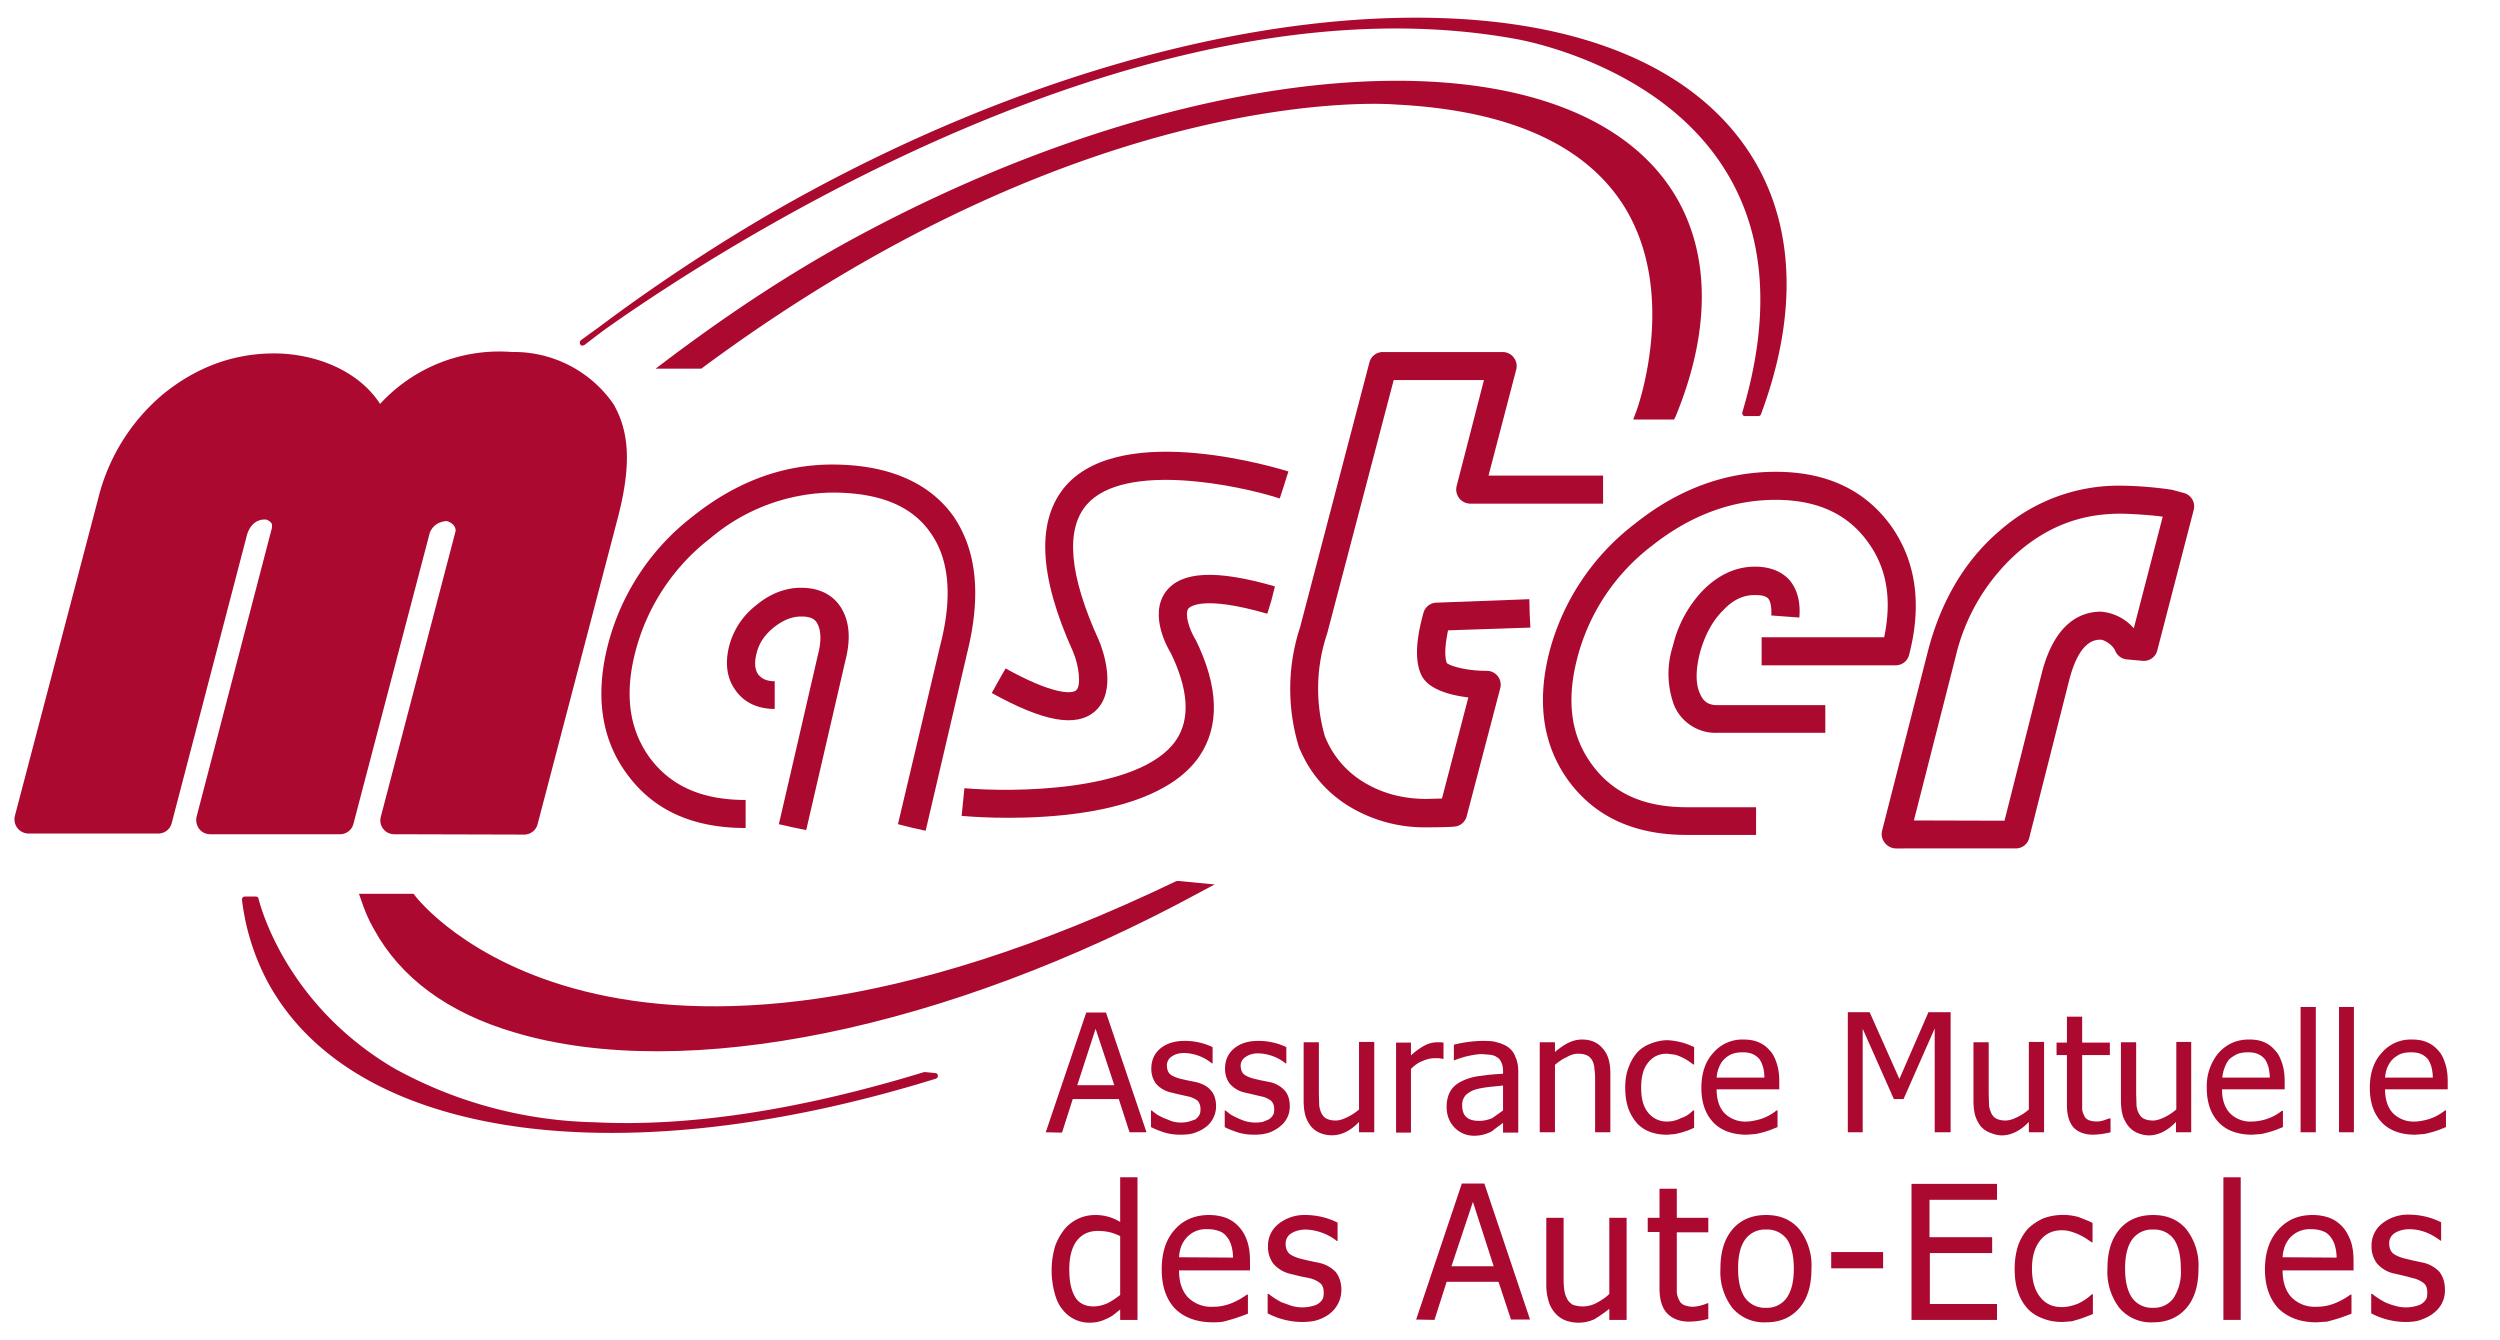 <svg version="1.1" xml:space="preserve" xmlns="http://www.w3.org/2000/svg" viewBox="0 0 962.7 516"><defs><clipPath clipPathUnits="userSpaceOnUse" id="a"><path d="M0 387h722V0H0Z"/></clipPath></defs><g clip-path="url(#a)" transform="matrix(1.333 0 0 -1.333 0 516)"><path d="M0 0h4c9.6 26 10 50.6-.8 70.5-32.6 60.2-155.2 56.9-273.7-7.4a509 509 0 0 1-65.3-42.7v.1S-191 132-65.8 109C-65.8 108.9 28 94.2 0 0" fill="#ab092f" fill-opacity="1" fill-rule="nonzero" stroke="none" transform="translate(504.1 267.6)"/><path d="M0 0a235.5 235.5 0 0 1-95.3-4.1c-27.7-6.4-57-17-87.1-31.5a558.7 558.7 0 0 1-88.2-52.9.8.8 0 0 1-.3-.6v-.2c0-.3.2-.5.4-.7.3-.1.6 0 .9.1 20.3 15.7 44 31.2 65.1 42.7 118 64 240.3 67.4 272.7 7.7 10.4-19 10.6-43.2.7-69.9 0 .3.4.5.7.5h-4c.3 0 .6 0 .7-.3.2-.2.2-.4.1-.7C75-81.3 73.1-57.2 61.1-38 41.3-6.8.4 0 0 0m65.7-110.4h3.9c.3 0 .6.2.7.5 10.1 27 9.9 51.7-.7 71.2C53.6-9.4 16.3 6-35.8 4.6c-51.8-1.4-112-19.3-169.4-50.5-21.2-11.5-45-27-65.4-42.8.2.2.6.3.8.1.3-.1.5-.4.5-.7v.2c0-.3-.1-.5-.3-.6 1.4 1 146 110.8 269.3 88.2.4-.1 40.7-6.8 60-37.4 11.9-18.7 13.6-42.5 5.2-70.5 0-.3 0-.5.2-.7.1-.2.3-.3.6-.3" fill="#ab092f" fill-opacity="1" fill-rule="nonzero" stroke="none" transform="translate(438.4 377.3)"/><path d="M0 0c-88.7-27.6-167-18.9-192 27.4-4 7.3-6.5 15.2-7.5 23.6h3.3S-174-52-3 .2z" fill="#ab092f" fill-opacity="1" fill-rule="nonzero" stroke="none" transform="translate(270.1 76.4)"/><path d="M0 0c-36-11-68-15.9-95.4-14.5A125 125 0 0 0-153 1c-32.4 19-39.2 48.8-39.3 49 0 .4-.4.7-.8.7h-3.2a.8.8 0 0 1-.6-.3.8.8 0 0 1-.2-.6c1-8.5 3.6-16.6 7.5-23.9 12.3-22.6 37.5-37 72.8-41.8 34.4-4.6 76 .3 120.2 14 .4.2.6.5.5 1 0 .3-.3.6-.7.6L.2 0H0m3-.2c-90.4-28.2-167.1-17.3-191.2 27-3.8 7.1-6.3 15-7.4 23.3a.8.8 0 0 0-.7-.9h3.2c-.3 0-.7.3-.7.6 0-.3 7-30.7 40-50 16-9.4 35.6-14.8 58.3-15.9C-68-17.5-35.7-12.5.5-1.5H.2L3-1.8c-.4 0-.7.4-.7.7 0 .4.2.8.5.9" fill="#ab092f" fill-opacity="1" fill-rule="nonzero" stroke="none" transform="translate(267 77.4)"/><path d="m0 0 11.3 48.9c1.5 5.8 1.3 10.7-.8 14.6-1.6 3-5 6.5-12 6.5-4.4 0-8.8-1.6-12.9-5a22 22 0 0 1-7.8-11.6c-1.3-5-.8-9.4 1.7-12.9C-18.8 38-15.4 35-9.1 35V43c-3 0-4.1 1.2-4.8 2-1 1.5-1.1 3.6-.4 6.2.7 2.9 2.4 5.3 5 7.4 2.7 2.1 5.2 3.1 7.9 3.1 3.1 0 4.1-1 4.7-2.2 1-2 1.1-5 .1-8.8l-11.3-49 4-.9z" fill="#ab092f" fill-opacity="1" fill-rule="nonzero" stroke="none" transform="translate(232.9 147.3)"/><path d="M0 0c-12.6 0-21.6 4-27.7 12.2-6 8.3-7.4 18.5-4 31.2a60.5 60.5 0 0 0 21.5 32.2A55.6 55.6 0 0 0 25 88.8c13.6 0 23-3.8 28.4-11.6 5.5-7.7 6.4-18.7 2.8-32.6L44-7 48-8l4-.9 12 51.4C68.1 59 66.8 72.1 60 82 53 91.8 41 96.9 25 96.9c-14.3 0-27.8-5-40.3-15a68.3 68.3 0 0 1-24.3-36.4c-4-15-2.2-27.9 5.4-38.1C-26.6-3-15.2-8.1 0-8.1v4Z" fill="#ab092f" fill-opacity="1" fill-rule="nonzero" stroke="none" transform="translate(215.4 156)"/><path d="m0 0-26.8-1a4 4 0 0 1-3.8-3C-33-12.6-33-18.5-31-22.3c3.4-6 16-6.4 18.6-6.4a4 4 0 0 0-4 5l-9.6-36.8a4 4 0 0 0 3.7 3l-7.4-.2c-7 0-13.1 1.7-18.4 5a27 27 0 0 0-11 13.2 49.7 49.7 0 0 0 .7 29.6l20 76.2a4 4 0 0 0-4-3h34.6a4 4 0 0 0-4 5.1L-21 32.7a4.1 4.1 0 0 1 4-5.1h38.3v8.1H-17a4 4 0 0 0 3.9-5l9.3 35.6a4 4 0 0 1-.7 3.5 4 4 0 0 1-3.2 1.6h-34.5a4 4 0 0 1-4-3L-66.2-8a57.3 57.3 0 0 1-.4-34.6c2.9-7.2 7.7-13 14.3-17.1a41.9 41.9 0 0 1 22.7-6.2c.8 0 5.8 0 7.9.2a4 4 0 0 1 3.6 3l9.7 37a4 4 0 0 1-3.9 5c-6.2 0-10.8 1.5-11.6 2.3l.1-.1c-.3.6-1.3 3.5 1 12.4a4 4 0 0 0-3.7-3l26.8.9-.2 4Z" fill="#ab092f" fill-opacity="1" fill-rule="nonzero" stroke="none" transform="translate(441.8 214)"/><path d="M0 0c.4 4.7-.7 8.4-3 11-2.3 2.4-5.6 3.7-9.8 3.7-5.5 0-10.5-2.3-15-6.8a34.6 34.6 0 0 1-8.7-16 26.2 26.2 0 0 1 .3-17.2 13 13 0 0 1 12.5-8H7.5v8h-31.2c-2.6 0-4 1-5 3.3-1.3 2.8-1.3 6.8 0 11.9 1.4 5 3.6 9.2 6.8 12.3 2.8 3 5.8 4.3 9 4.3 1.4 0 3-.1 3.9-1 .7-.8 1-2.6.9-4.9l4-.3z" fill="#ab092f" fill-opacity="1" fill-rule="nonzero" stroke="none" transform="translate(519.8 208.7)"/><path d="M0 0h-20c-12.4 0-21.3 4-27.4 12.3-6.1 8.3-7.5 18.4-4.2 31A59.5 59.5 0 0 0-30 75.6c11 8.7 23 13.2 35.6 13.2 12 0 20.8-4 26.7-12.2 6-8.2 7.2-18.2 4-30.5a4 4 0 0 0 4 3H1.6V41h38.6a4 4 0 0 1 4 3c3.8 14.6 2 27.2-5.3 37.4-7.5 10.3-18.6 15.5-33.2 15.5-14.6 0-28.2-5-40.7-15a68.5 68.5 0 0 1-24.6-36.6c-3.9-14.9-2-27.6 5.6-37.9C-46.3-2.9-35-8-20-8H0v4z" fill="#ab092f" fill-opacity="1" fill-rule="nonzero" stroke="none" transform="translate(507.3 153.9)"/><path d="m0 0 11.6 45.8c3 11.5 7.6 11.5 9.1 11.5.7 0 3.3-1.2 4.2-3.3a4 4 0 0 1 3.4-2.4l4.4-.4a4 4 0 0 1 4.3 3l10.5 40.5a4 4 0 0 1-2.9 5l-3.3.9a110 110 0 0 1-15 1.2 52 52 0 0 1-34.8-13c-9.9-8.4-16.8-20-20.6-34.2L-42.5 2.1c-.3-1.3 0-2.5.8-3.5s2-1.6 3.2-1.6H-4a4 4 0 0 1 4 3m-34.6 0 13.4 52.6a57.8 57.8 0 0 0 18 30c8.7 7.5 18.3 11.1 29.5 11.1 2.7 0 9.5-.4 13.2-1l3-.9a4.1 4.1 0 0 0-2.9 5L29.1 56.3a4 4 0 0 0 4.3 3l-4.4.4a4 4 0 0 0 3.4-2.5 14.1 14.1 0 0 1-11.7 8.2c-5.6 0-13.2-3-17-17.5L-7.9 2c.5 1.8 2 3 4 3l-34.6.1a4 4 0 0 0 3.2-1.5c.8-1 1-2.3.7-3.6" fill="#ab092f" fill-opacity="1" fill-rule="nonzero" stroke="none" transform="translate(586.2 145)"/><path d="M0 0a31 31 0 0 0 25.9-13c4-7.2 4.3-16.1.8-29.7L3.5-131.2H-34l21.7 82.9c.7 5.9-5.6 7.6-5.6 7.6-8.4.4-10-7-10-7l-22-83.5-37.3.1 21.7 82.8c1.7 7.2-5.1 8-5.1 8-8.2.6-10-8-10-8l-21.7-82.8h-37.4l24 91.9c3 11.4 8.9 20.7 17.6 28A44.5 44.5 0 0 0-68.7-.5c12.9 0 26-6.1 29.8-18.2 0 0 11.7 20 38.9 18.6" fill="#ab092f" fill-opacity="1" fill-rule="nonzero" stroke="none" transform="translate(147.8 281.4)"/><path d="M0 0c-4.5 14.5-20.1 21-33.6 21-11.8 0-22.5-4-32-11.7a57.1 57.1 0 0 1-18.8-30.1l-24.1-91.8a4.1 4.1 0 0 1 4-5.1h37.3a4 4 0 0 1 4 3L-41.6-32c.2 1 1.4 5.3 5.7 5 .2 0 1-.4 1.5-1 .3-.5.2-1.5 0-2L-56-112.8c-.3-1.2 0-2.5.7-3.5a4 4 0 0 1 3.2-1.6h37.4a4 4 0 0 1 4 3l21.9 83.5c.2 1 1.4 4.1 5.9 4h-1c.7-.1 3-1 2.7-3.2l.1.6-21.7-82.9a4 4 0 0 1 4-5l37.3-.1a4 4 0 0 1 4 3l23.2 88.6c3.8 14.7 3.5 24.5-1.3 32.8a35 35 0 0 1-29.8 15h.6A46.7 46.7 0 0 1-7.4.8 4 4 0 0 0 0 0m35.5 13.3c7 .9 18.4-4.9 21.9-10.9 3.5-6.2 3.7-14.2.4-26.7l-23.2-88.5c.4 1.8 2 3 4 3H1a4 4 0 0 0 3.2-1.5c.8-1 1-2.3.8-3.5L26.8-32l.1.6c.9 7.4-5.2 11-8.6 12l-.9.2C8.1-19 4.1-25.7 3.3-29.4l-21.9-83.3a4 4 0 0 0 4 3H-52c1.2 0 2.4-.5 3.2-1.5.7-1 1-2.3.7-3.5L-26.4-32c1 4.3-.1 7.1-1.3 8.8-2.5 3.6-6.8 4.2-7.3 4.3-9.5.6-13.6-7-14.4-11.3l-21.7-82.6a4 4 0 0 0 3.9 3l-37.4.1a4 4 0 0 0 4-5l24 91.7A49.1 49.1 0 0 0-60.4 3c8 6.7 16.8 9.9 26.8 9.9 10.5 0 22.5-4.8 25.8-15.3a4 4 0 0 1 3.4-2.8 4 4 0 0 1 4 2 38.7 38.7 0 0 0 36 16.5" fill="#ab092f" fill-opacity="1" fill-rule="nonzero" stroke="none" transform="translate(112.8 264)"/><path d="m0 0-5.4 16.3L-10.7 0Zm-19.8-13.6L-8.1 21h5.7L9.3-13.6H4.4L1.3-4H-12l-3.1-9.7z" fill="#ab092f" fill-opacity="1" fill-rule="nonzero" stroke="none" transform="translate(321.9 73.6)"/><path d="M0 0c-1.7 0-3.4.2-4.9.7-1.5.5-2.7 1-3.7 1.5V7h.2l1.3-1c.5-.4 1.2-.7 2-1.1l2.5-1a9.4 9.4 0 0 1 5-.1l1.8.6c.5.4.9.8 1.1 1.2.3.4.4 1 .4 1.8 0 1-.3 1.8-.8 2.4a7 7 0 0 1-3 1.3l-2.2.5-2.5.6a8 8 0 0 0-4.4 2.6 7.1 7.1 0 0 0-1.3 4.4c0 2.3.9 4.3 2.6 5.7 1.8 1.5 4.2 2.2 7 2.2a18.5 18.5 0 0 0 8.1-1.8v-4.7H9A13.1 13.1 0 0 1 1 23.6c-1.4 0-2.6-.3-3.6-1A3 3 0 0 1-4 20c0-1 .3-1.9.8-2.4.6-.6 1.6-1 2.9-1.4l2.2-.5 2.5-.5c2-.5 3.4-1.3 4.3-2.4 1-1.1 1.5-2.7 1.5-4.6a7.6 7.6 0 0 0-2.6-5.7c-1-.8-2-1.4-3.2-1.8C3.3.2 1.8 0 0 0" fill="#ab092f" fill-opacity="1" fill-rule="nonzero" stroke="none" transform="translate(341.1 59.3)"/><path d="M0 0c-1.8 0-3.4.2-4.9.7-1.5.5-2.8 1-3.7 1.5V7h.2l1.3-1c.5-.4 1.2-.7 2-1.1a21 21 0 0 1 2.5-1 11.1 11.1 0 0 1 5-.2l1.7.7c.6.4 1 .8 1.2 1.2.3.4.4 1 .4 1.8 0 1-.3 1.8-.9 2.4a7 7 0 0 1-3 1.3l-2.1.5-2.6.6a8 8 0 0 0-4.3 2.6 7.1 7.1 0 0 0-1.3 4.4c0 2.3.9 4.3 2.6 5.7 1.8 1.5 4.1 2.2 7 2.2a18.6 18.6 0 0 0 8.1-1.8v-4.7H9a13.2 13.2 0 0 1-8 2.9c-1.3 0-2.5-.3-3.5-1A3 3 0 0 1-4 20c0-1 .3-1.9.8-2.4.6-.6 1.6-1 2.9-1.4l2.2-.5 2.5-.5a8 8 0 0 0 4.3-2.4c1-1.1 1.5-2.7 1.5-4.6 0-1-.2-2.2-.7-3.2a7 7 0 0 0-2-2.5c-.9-.8-2-1.4-3-1.8C3.1.2 1.7 0 0 0" fill="#ab092f" fill-opacity="1" fill-rule="nonzero" stroke="none" transform="translate(362.4 59.3)"/><path d="M0 0h-4.4v3C-5.7 1.6-7 .7-8.2.1a9 9 0 0 0-7.2-.4 7 7 0 0 0-2.7 1.8c-.7.8-1.3 1.9-1.7 3-.4 1.3-.6 2.8-.6 4.6V26h4.4V11.2l.1-3.4a7 7 0 0 1 .7-2.4c.4-.7.8-1.2 1.5-1.5.6-.3 1.5-.5 2.6-.5 1 0 2.2.4 3.4 1 1.2.6 2.3 1.3 3.3 2.2v19.5H0Z" fill="#ab092f" fill-opacity="1" fill-rule="nonzero" stroke="none" transform="translate(397 60)"/><path d="M0 0h-.2l-1 .2h-1.4C-3.7.2-4.9-.1-6-.6-7.2-1-8.3-1.8-9.4-2.9v-18.4h-4.3v26h4.3V1a19 19 0 0 0 4.2 3 8 8 0 0 0 3.4.8h1l.8-.1z" fill="#ab092f" fill-opacity="1" fill-rule="nonzero" stroke="none" transform="translate(417 81.2)"/><path d="M0 0v7.2l-4-.4c-1.5-.2-2.8-.4-3.8-.7a7 7 0 0 1-2.9-1.6 4 4 0 0 1-1.1-3c0-1.5.4-2.7 1.2-3.4.9-.8 2.1-1.1 3.7-1.1 1.4 0 2.6.3 3.8.8L0 0m0-3.6A66 66 0 0 1-3.2-6a10.8 10.8 0 0 0-5.3-1.3 7.8 7.8 0 0 0-7.2 5c-.4 1-.6 2.2-.6 3.3 0 1.8.4 3.4 1.1 4.6.8 1.3 2 2.3 3.6 3 1.5.7 3.2 1.2 5.2 1.4 2 .3 4.1.5 6.4.6v.9c0 1-.2 1.8-.5 2.4-.3.7-.7 1.2-1.3 1.5-.5.4-1.2.6-2 .7l-2.5.2a25 25 0 0 1-7.7-1.8h-.2v4.5a36 36 0 0 0 8 1.1c1.7 0 3.2 0 4.4-.4 1.3-.3 2.4-.8 3.4-1.5.9-.7 1.6-1.6 2-2.8.5-1 .8-2.5.8-4.1V-6.4H0Z" fill="#ab092f" fill-opacity="1" fill-rule="nonzero" stroke="none" transform="translate(434.2 66.3)"/><path d="M0 0h-4.4v14.9c0 1.2 0 2.3-.2 3.3 0 1-.3 1.9-.6 2.5-.4.7-.9 1.2-1.5 1.5-.6.3-1.5.5-2.6.5-1 0-2.2-.3-3.3-1-1.2-.5-2.3-1.3-3.4-2.2V0h-4.4v26h4.4v-2.8c1.3 1.1 2.6 2 3.8 2.6a9 9 0 0 0 4 1c2.6 0 4.6-.9 6-2.6C-.7 22.6 0 20.2 0 17Z" fill="#ab092f" fill-opacity="1" fill-rule="nonzero" stroke="none" transform="translate(465.2 60)"/><path d="M0 0a14 14 0 0 0-5 .8 10 10 0 0 0-3.8 2.5c-1 1.2-1.9 2.6-2.5 4.3-.6 1.7-.9 3.7-.9 6s.3 4.2 1 5.9c.6 1.7 1.4 3 2.4 4.2 1 1.1 2.3 2 3.9 2.6 1.5.6 3.2 1 4.9 1a19.4 19.4 0 0 0 7.7-2v-5h-.3a15.3 15.3 0 0 1-5.1 2.8l-2.4.3c-2.3 0-4.1-.8-5.5-2.6-1.4-1.7-2-4.1-2-7.2 0-3.1.6-5.5 2-7.2A6.8 6.8 0 0 1-.2 3.8c1.4 0 2.8.3 4.1 1C5.3 5.2 6.4 6 7.4 7h.3V2l-1.6-.7L4.3.7l-2-.5L0 0" fill="#ab092f" fill-opacity="1" fill-rule="nonzero" stroke="none" transform="translate(481.7 59.3)"/><path d="M0 0a12 12 0 0 1-.4 3.1c-.3.9-.6 1.6-1 2.2-.6.7-1.3 1.2-2 1.5-.9.4-1.9.5-3 .5-1.2 0-2.2-.2-3-.5A6.8 6.8 0 0 1-13.1 3a10 10 0 0 1-.7-3Zm-5.1-16.5c-4.1 0-7.4 1.2-9.6 3.5-2.3 2.4-3.5 5.7-3.5 10 0 4.2 1.1 7.6 3.4 10.1A11 11 0 0 0-6.2 11c1.7 0 3-.2 4.3-.7A8.3 8.3 0 0 0 1.4 8c1-1 1.6-2.2 2.1-3.7.5-1.4.8-3.2.8-5.3v-2.4h-18.1c0-3 .8-5.3 2.3-6.9a8.4 8.4 0 0 1 6.3-2.4c1 0 2 .2 2.9.4a14 14 0 0 1 5.8 2.8h.3v-4.8l-2-.8a28.8 28.8 0 0 0-4.3-1.2l-2.6-.2" fill="#ab092f" fill-opacity="1" fill-rule="nonzero" stroke="none" transform="translate(509.7 75.8)"/><path d="M0 0h-4.6v30l-9-20.4h-2.8l-9 20.3V0h-4.3v34.7h6.3l8.6-19.3 8.4 19.3H0Z" fill="#ab092f" fill-opacity="1" fill-rule="nonzero" stroke="none" transform="translate(563.5 60)"/><path d="M0 0h-4.4v3C-5.7 1.6-7 .7-8.2.1c-1.2-.6-2.6-1-4-1a9 9 0 0 0-3.2.7c-1 .3-2 1-2.7 1.7-.7.8-1.3 1.9-1.7 3-.4 1.3-.6 2.8-.6 4.6V26h4.4V11.2l.1-3.4c.1-1 .4-1.7.7-2.4.4-.7.8-1.2 1.5-1.5.6-.3 1.5-.5 2.6-.5 1 0 2.2.4 3.4 1 1.2.6 2.3 1.3 3.3 2.2v19.5H0Z" fill="#ab092f" fill-opacity="1" fill-rule="nonzero" stroke="none" transform="translate(590.5 60)"/><path d="M0 0c-2.4 0-4.3.7-5.6 2-1.3 1.4-2 3.6-2 6.5V23h-3v3.6h3v7.5h4.4v-7.5h8V23h-8V7.5c0-.7.3-1.4.6-2 .2-.6.7-1 1.3-1.3a6.9 6.9 0 0 1 4.5 0l1.4.5H5v-4A23.9 23.9 0 0 0 0 0" fill="#ab092f" fill-opacity="1" fill-rule="nonzero" stroke="none" transform="translate(604.7 59.3)"/><path d="M0 0h-4.4v3C-5.7 1.6-7 .7-8.2.1c-1.2-.6-2.6-1-4-1a9 9 0 0 0-3.3.7A7 7 0 0 0-18 1.6c-.7.8-1.3 1.9-1.7 3-.4 1.3-.6 2.8-.6 4.6V26h4.4V11.2l.1-3.4c.1-1 .3-1.7.7-2.4.4-.7.8-1.2 1.5-1.5.6-.3 1.4-.5 2.6-.5 1 0 2.2.4 3.4 1a16 16 0 0 1 3.3 2.2v19.5H0Z" fill="#ab092f" fill-opacity="1" fill-rule="nonzero" stroke="none" transform="translate(633 60)"/><path d="M0 0c0 1.2-.2 2.2-.4 3.1-.3.9-.6 1.6-1 2.2-.6.7-1.3 1.2-2 1.5-.9.4-1.8.5-3 .5s-2.2-.2-3-.5c-.8-.4-1.6-.9-2.3-1.5A7.5 7.5 0 0 1-13 3a10 10 0 0 1-.7-3Zm-5.1-16.5c-4.1 0-7.4 1.2-9.6 3.5-2.3 2.4-3.5 5.7-3.5 10A15 15 0 0 0-14.9 7C-12.6 9.6-9.7 11-6 11c1.6 0 3-.2 4.2-.7A8.3 8.3 0 0 0 1.4 8c1-1 1.6-2.2 2.1-3.7.5-1.4.8-3.2.8-5.3v-2.4h-18.1c0-3 .8-5.3 2.3-6.9a8.3 8.3 0 0 1 6.3-2.4 14.5 14.5 0 0 1 8.7 3.1h.3v-4.7l-2-.8a28.3 28.3 0 0 0-4.3-1.2l-2.6-.2" fill="#ab092f" fill-opacity="1" fill-rule="nonzero" stroke="none" transform="translate(655.7 75.8)"/><path d="M669 60h-4.4v36.2h4.4zM680 60h-4.3v36.2h4.3z" fill="#ab092f" fill-opacity="1" fill-rule="nonzero" stroke="none"/><path d="M0 0c0 1.2-.2 2.2-.4 3.1-.3.9-.6 1.6-1 2.2-.6.7-1.3 1.2-2 1.5-.9.4-1.8.5-3 .5s-2.2-.2-3-.5c-.8-.4-1.6-.9-2.2-1.5A7.5 7.5 0 0 1-13.1 3c-.4-.9-.6-1.9-.7-3Zm-5.1-16.5c-4.1 0-7.4 1.2-9.6 3.5-2.3 2.4-3.5 5.7-3.5 10 0 4.2 1.1 7.6 3.4 10.1A11 11 0 0 0-6.2 11c1.7 0 3.1-.2 4.3-.7A8.3 8.3 0 0 0 1.4 8c1-1 1.6-2.2 2.1-3.7.5-1.4.8-3.2.8-5.3v-2.4h-18.1c0-3 .8-5.3 2.3-6.9a8.4 8.4 0 0 1 6.3-2.4c1 0 2 .2 2.9.4a14 14 0 0 1 5.8 2.8h.3v-4.8l-2-.8a31.3 31.3 0 0 0-4.3-1.2l-2.6-.2" fill="#ab092f" fill-opacity="1" fill-rule="nonzero" stroke="none" transform="translate(702.8 75.8)"/><path d="M0 0v17c-1.2.6-2.4 1-3.3 1.2-1 .2-2 .3-3.2.3-2.6 0-4.6-1-6-2.8-1.5-2-2.2-4.7-2.2-8.3 0-3.4.5-6 1.7-8 1-1.7 2.8-2.7 5.3-2.7 1.3 0 2.6.3 4 .9C-2.5-1.8-1.3-1 0 0m5-7.2H0v3l-2-1.6c-.6-.4-1.2-.8-2-1.1A10.6 10.6 0 0 0-8.8-8a9.7 9.7 0 0 0-8 4c-1 1.2-1.7 2.8-2.2 4.8a25 25 0 0 0 .2 13.3c.7 1.9 1.6 3.5 2.8 5a11.5 11.5 0 0 0 8.7 4 13.6 13.6 0 0 0 7.3-2V34h5z" fill="#ab092f" fill-opacity="1" fill-rule="nonzero" stroke="none" transform="translate(323.6 13)"/><path d="M0 0c0 1.3-.2 2.5-.5 3.5s-.7 1.8-1.2 2.4c-.6.8-1.3 1.4-2.2 1.7-1 .4-2 .6-3.4.6A7.5 7.5 0 0 1-13.2 6a8.1 8.1 0 0 1-1.7-2.6c-.4-1-.6-2-.7-3.3Zm-5.8-18.7c-4.7 0-8.4 1.4-11 4-2.5 2.7-3.8 6.4-3.8 11.3 0 4.8 1.2 8.6 3.7 11.4 2.5 2.9 5.9 4.3 10 4.3 1.8 0 3.4-.3 4.8-.8A9.4 9.4 0 0 0 1.6 9C2.6 8 3.5 6.5 4 5c.6-1.6.9-3.6.9-6v-2.7h-20.5c0-3.4.9-6 2.6-7.8a9.4 9.4 0 0 1 7.2-2.7 14 14 0 0 1 6 1.3A20.7 20.7 0 0 1 4-10.7h.3v-5.5a55.6 55.6 0 0 0-7.1-2.3 18 18 0 0 0-3-.2" fill="#ab092f" fill-opacity="1" fill-rule="nonzero" stroke="none" transform="translate(356.2 23.8)"/><path d="M0 0a21.7 21.7 0 0 0-9.8 2.5v5.6h.3a22.4 22.4 0 0 1 3.7-2.4l2.8-1a11 11 0 0 1 5.7-.2c.9.2 1.5.4 2 .7.6.4 1 .8 1.3 1.3.3.4.4 1.1.4 2 0 1.2-.3 2.1-1 2.7a8 8 0 0 1-3.3 1.5l-2.5.5-2.8.7a9.1 9.1 0 0 0-5 3 8 8 0 0 0-1.5 5 8 8 0 0 0 3 6.4 12 12 0 0 0 8 2.6 20.7 20.7 0 0 0 9.1-2.2v-5.3h-.2a15.4 15.4 0 0 1-9 3.3c-1.6 0-3-.4-4-1a3.4 3.4 0 0 1-1.8-3.1c0-1.3.4-2.2 1-2.8.7-.6 1.8-1.1 3.2-1.5l2.5-.6 2.9-.6a9.4 9.4 0 0 0 4.9-2.7c1-1.3 1.6-3 1.6-5.2a8.6 8.6 0 0 0-3-6.5c-1-.9-2.2-1.5-3.5-2C3.7.2 2 0 0 0" fill="#ab092f" fill-opacity="1" fill-rule="nonzero" stroke="none" transform="translate(376 5.2)"/><path d="m0 0-6 18.6L-12.2 0Zm-22.4-15.4 13.2 39.3h6.5l13.2-39.3H5L1.4-4.5h-15l-3.5-11z" fill="#ab092f" fill-opacity="1" fill-rule="nonzero" stroke="none" transform="translate(431.5 21.3)"/><path d="M0 0h-5v3.2C-6.5 2-8 1-9.3.2a11 11 0 0 0-8.2-.4 7.6 7.6 0 0 0-3 2 9 9 0 0 0-2 3.5 16 16 0 0 0-.7 5v19.2h5V12.7c0-1.6 0-2.9.2-4 .1-1 .4-1.8.8-2.6s1-1.3 1.6-1.7a8.5 8.5 0 0 1 6.9.5c1.3.7 2.6 1.5 3.7 2.6v22h5Z" fill="#ab092f" fill-opacity="1" fill-rule="nonzero" stroke="none" transform="translate(469.9 5.8)"/><path d="M0 0c-2.7 0-4.8.8-6.3 2.3-1.5 1.5-2.3 4-2.3 7.3v16.3H-12V30h3.4v8.4h5v-8.4h9.1v-4.2h-9.1V8.4c.1-.8.3-1.5.7-2.2.3-.7.7-1.1 1.4-1.4.7-.3 1.6-.5 2.7-.5a12.7 12.7 0 0 1 4 1h.3V.8A21.7 21.7 0 0 0 0 0" fill="#ab092f" fill-opacity="1" fill-rule="nonzero" stroke="none" transform="translate(488 5.3)"/><path d="M0 0c0 3.8-.7 6.6-2 8.5a7 7 0 0 1-6 2.8 7 7 0 0 1-6-2.8c-1.4-1.9-2.1-4.7-2.1-8.5 0-3.7.7-6.5 2-8.4a7 7 0 0 1 6-2.9 7 7 0 0 1 6 2.8C-.7-6.5 0-3.8 0 0m5.1 0c0-5-1.2-8.8-3.6-11.5-2.4-2.7-5.6-4-9.5-4a12 12 0 0 0-9.7 4.1A17.1 17.1 0 0 0-21.2 0c0 5 1.2 8.7 3.6 11.5 2.4 2.7 5.6 4 9.6 4s7.1-1.3 9.5-4A17 17 0 0 0 5.1 0" fill="#ab092f" fill-opacity="1" fill-rule="nonzero" stroke="none" transform="translate(518.2 20.6)"/><path d="M544 20.7h-15v4.7h15z" fill="#ab092f" fill-opacity="1" fill-rule="nonzero" stroke="none"/><path d="M0 0v39.3h24.7v-4.6H5.2V23.9h18.1v-4.6h-18V4.6h19.4V0Z" fill="#ab092f" fill-opacity="1" fill-rule="nonzero" stroke="none" transform="translate(552.2 5.8)"/><path d="M0 0c-2 0-3.9.3-5.6 1-1.7.6-3.2 1.5-4.4 2.8a12.9 12.9 0 0 0-2.8 4.8c-.7 1.9-1 4.2-1 6.8 0 2.6.4 4.8 1 6.7a15 15 0 0 0 2.8 4.8c1.2 1.2 2.7 2.2 4.4 3a16.6 16.6 0 0 0 10.3.4c1.5-.6 2.9-1.1 4-1.7V23h-.2L7 24a17 17 0 0 1-4.5 2.1c-1 .3-1.8.4-2.7.4-2.6 0-4.7-1-6.2-2.9-1.6-2-2.4-4.7-2.4-8.2 0-3.5.8-6.2 2.3-8.1 1.5-2 3.6-3 6.3-3 1.6 0 3.2.4 4.7 1A15 15 0 0 1 8.5 8h.3V2.3a55.8 55.8 0 0 0-4-1.5L2.7.2 0 0" fill="#ab092f" fill-opacity="1" fill-rule="nonzero" stroke="none" transform="translate(595.8 5.2)"/><path d="M0 0c0 3.8-.7 6.6-2 8.5a7 7 0 0 1-6 2.8 7 7 0 0 1-6-2.8c-1.4-1.9-2.1-4.7-2.1-8.5 0-3.7.7-6.5 2-8.4a7 7 0 0 1 6-2.9 7 7 0 0 1 6 2.8A14 14 0 0 1 0 0m5.1 0c0-5-1.2-8.8-3.6-11.5-2.4-2.7-5.6-4-9.5-4a12 12 0 0 0-9.7 4.1A17.2 17.2 0 0 0-21.2 0c0 5 1.2 8.7 3.6 11.5 2.4 2.7 5.6 4 9.6 4s7.1-1.3 9.5-4A17 17 0 0 0 5.1 0" fill="#ab092f" fill-opacity="1" fill-rule="nonzero" stroke="none" transform="translate(630 20.6)"/><path d="M647.3 5.8h-5V47h5z" fill="#ab092f" fill-opacity="1" fill-rule="nonzero" stroke="none"/><path d="M0 0c0 1.3-.2 2.5-.5 3.5a7 7 0 0 1-1.2 2.4c-.6.8-1.3 1.4-2.2 1.7-1 .4-2 .6-3.4.6A7.7 7.7 0 0 1-13.2 6a8.1 8.1 0 0 1-1.7-2.6c-.4-1-.6-2-.7-3.3Zm-5.8-18.7c-4.7 0-8.3 1.4-11 4-2.5 2.7-3.9 6.4-3.9 11.3 0 4.8 1.3 8.6 3.8 11.4 2.6 2.9 5.8 4.3 10 4.3 1.8 0 3.4-.3 4.8-.8A9.6 9.6 0 0 0 1.6 9C2.6 8 3.4 6.5 4 5c.6-1.6.9-3.6.9-6v-2.7h-20.5c0-3.4.9-6 2.6-7.8a9.4 9.4 0 0 1 7.2-2.7 14 14 0 0 1 6 1.3A20.2 20.2 0 0 1 4-10.7h.3v-5.5a51.5 51.5 0 0 0-7.1-2.3l-3-.2" fill="#ab092f" fill-opacity="1" fill-rule="nonzero" stroke="none" transform="translate(675 23.8)"/><path d="M0 0a21.6 21.6 0 0 0-9.8 2.5v5.6h.3a23.3 23.3 0 0 1 3.7-2.4 18 18 0 0 1 2.8-1 11 11 0 0 1 5.7-.2c.9.2 1.5.4 2 .7.6.4 1 .8 1.3 1.3.3.4.4 1.1.4 2 0 1.2-.3 2.1-1 2.7a8 8 0 0 1-3.3 1.5A77.4 77.4 0 0 1-3.2 14a9 9 0 0 0-5 3 8 8 0 0 0-1.5 5 8 8 0 0 0 3 6.4 12 12 0 0 0 8 2.6 20.7 20.7 0 0 0 9.1-2.2v-5.3h-.2c-1.3 1-2.7 1.8-4.2 2.4-1.6.6-3.2.9-4.8.9-1.6 0-3-.4-4-1a3.4 3.4 0 0 1-1.8-3.1c0-1.3.4-2.2 1-2.8.7-.6 1.8-1.1 3.2-1.5l2.5-.6 2.8-.6a9.4 9.4 0 0 0 5-2.7c1-1.3 1.6-3 1.6-5.2a8 8 0 0 0-3-6.5c-1-.9-2.2-1.5-3.5-2C3.7.2 2 0 0 0" fill="#ab092f" fill-opacity="1" fill-rule="nonzero" stroke="none" transform="translate(694.8 5.2)"/><path d="M0 0c-2 .6-47.4 14.8-64.2-4-8.7-9.9-8-26 2-48.1 1.7-4 2.4-9.8.9-11.1-1.3-1.2-7.1-1.1-20.4 6.3l-2-3.5-2-3.6c15-8.3 24.4-10 29.8-5.3 6.7 5.9 2.2 18 1.2 20.4-8.7 19-9.8 32.2-3.5 39.4 11 12.4 44 5.5 55.7 1.7l1.3 4z" fill="#ab092f" fill-opacity="1" fill-rule="nonzero" stroke="none" transform="translate(372.2 250.9)"/><path d="M0 0c2.2-.2 53.3-4.9 68.6 17.1 6 8.8 5.7 20.1-1 33.8l-.2.3c-1.5 2.5-3.1 7-1.9 8.7.4.4 3.8 4 22.8-1.5l1.2 3.9 1 4c-17 4.9-27 4.4-31.5-1.5-5.1-6.9.8-16.8 1.5-17.9l-.2.4c5.3-10.8 5.8-19.4 1.6-25.5C51.5 6.8 14.2 6.8.8 8l-.4-4Z" fill="#ab092f" fill-opacity="1" fill-rule="nonzero" stroke="none" transform="translate(277.8 151.4)"/><path d="M0 0c-103.4-56-209.2-61-236.3-11-1.4 2.5-2.5 5-3.4 7.7h12.8s55.2-76 221.7 3.8z" fill="#ab092f" fill-opacity="1" fill-rule="nonzero" stroke="none" transform="translate(345.7 130.6)"/><path d="M0 0c-163.1-78.3-219.1-5-219.7-4.3l-.5.7H-236l.7-2c.9-2.7 2-5.4 3.5-8 7.7-14.2 21.4-24.4 40.9-30.1 49-14.6 124.8.9 197.6 40.4l4.5 2.4L6-.4.8.1H.4zm5.2-.6c-71-38.5-147.7-54.3-195.3-40.1-18.6 5.5-31.7 15.1-39 28.5-1.3 2.5-2.4 5-3.2 7.5l-1.5-2h12.8l-1.2.6c.6-.8 14.5-19.6 49.3-28.7C-141.1-43-85-44.3 1.4-2.8L.5-3l5.3-.5Z" fill="#ab092f" fill-opacity="1" fill-rule="nonzero" stroke="none" transform="translate(339.7 132.5)"/><path d="M0 0c16.1 12.1 34 24.2 53.3 34.7 103.4 56 209.2 61 236.4 11 9.1-17 8.1-37.9-1.1-60.4H280s32.3 85.8-70.9 91c0 0-86.7 8.5-201.2-76.3z" fill="#ab092f" fill-opacity="1" fill-rule="nonzero" stroke="none" transform="translate(194.1 282.1)"/><path d="M0 0c112.6 83.4 199.3 76.1 200.2 76 32-1.6 54-11.2 65.4-28.5 16.8-25.7 4.2-60 4-60.4l-.8-2.1h11.8l.5 1c9.7 23.6 10 45 1 61.7-27.5 50.7-134.5 46-238.5-10.4-17.5-9.5-35-20.9-53.5-34.8l-3.7-2.8H-.4zm-8 0A425.5 425.5 0 0 0 45 34.6c102.5 55.6 207.6 60.8 234.2 11.6 8.7-15.9 8.2-36.3-1.1-59l1.4.9h-8.5l1.5-2.1c.5 1.4 13.3 36.2-4.4 63.2-12 18.2-34.8 28.3-67.8 30-.8 0-88.6 7.5-202.2-76.7l.9.3h-8z" fill="#ab092f" fill-opacity="1" fill-rule="nonzero" stroke="none" transform="translate(203 280.9)"/></g></svg>